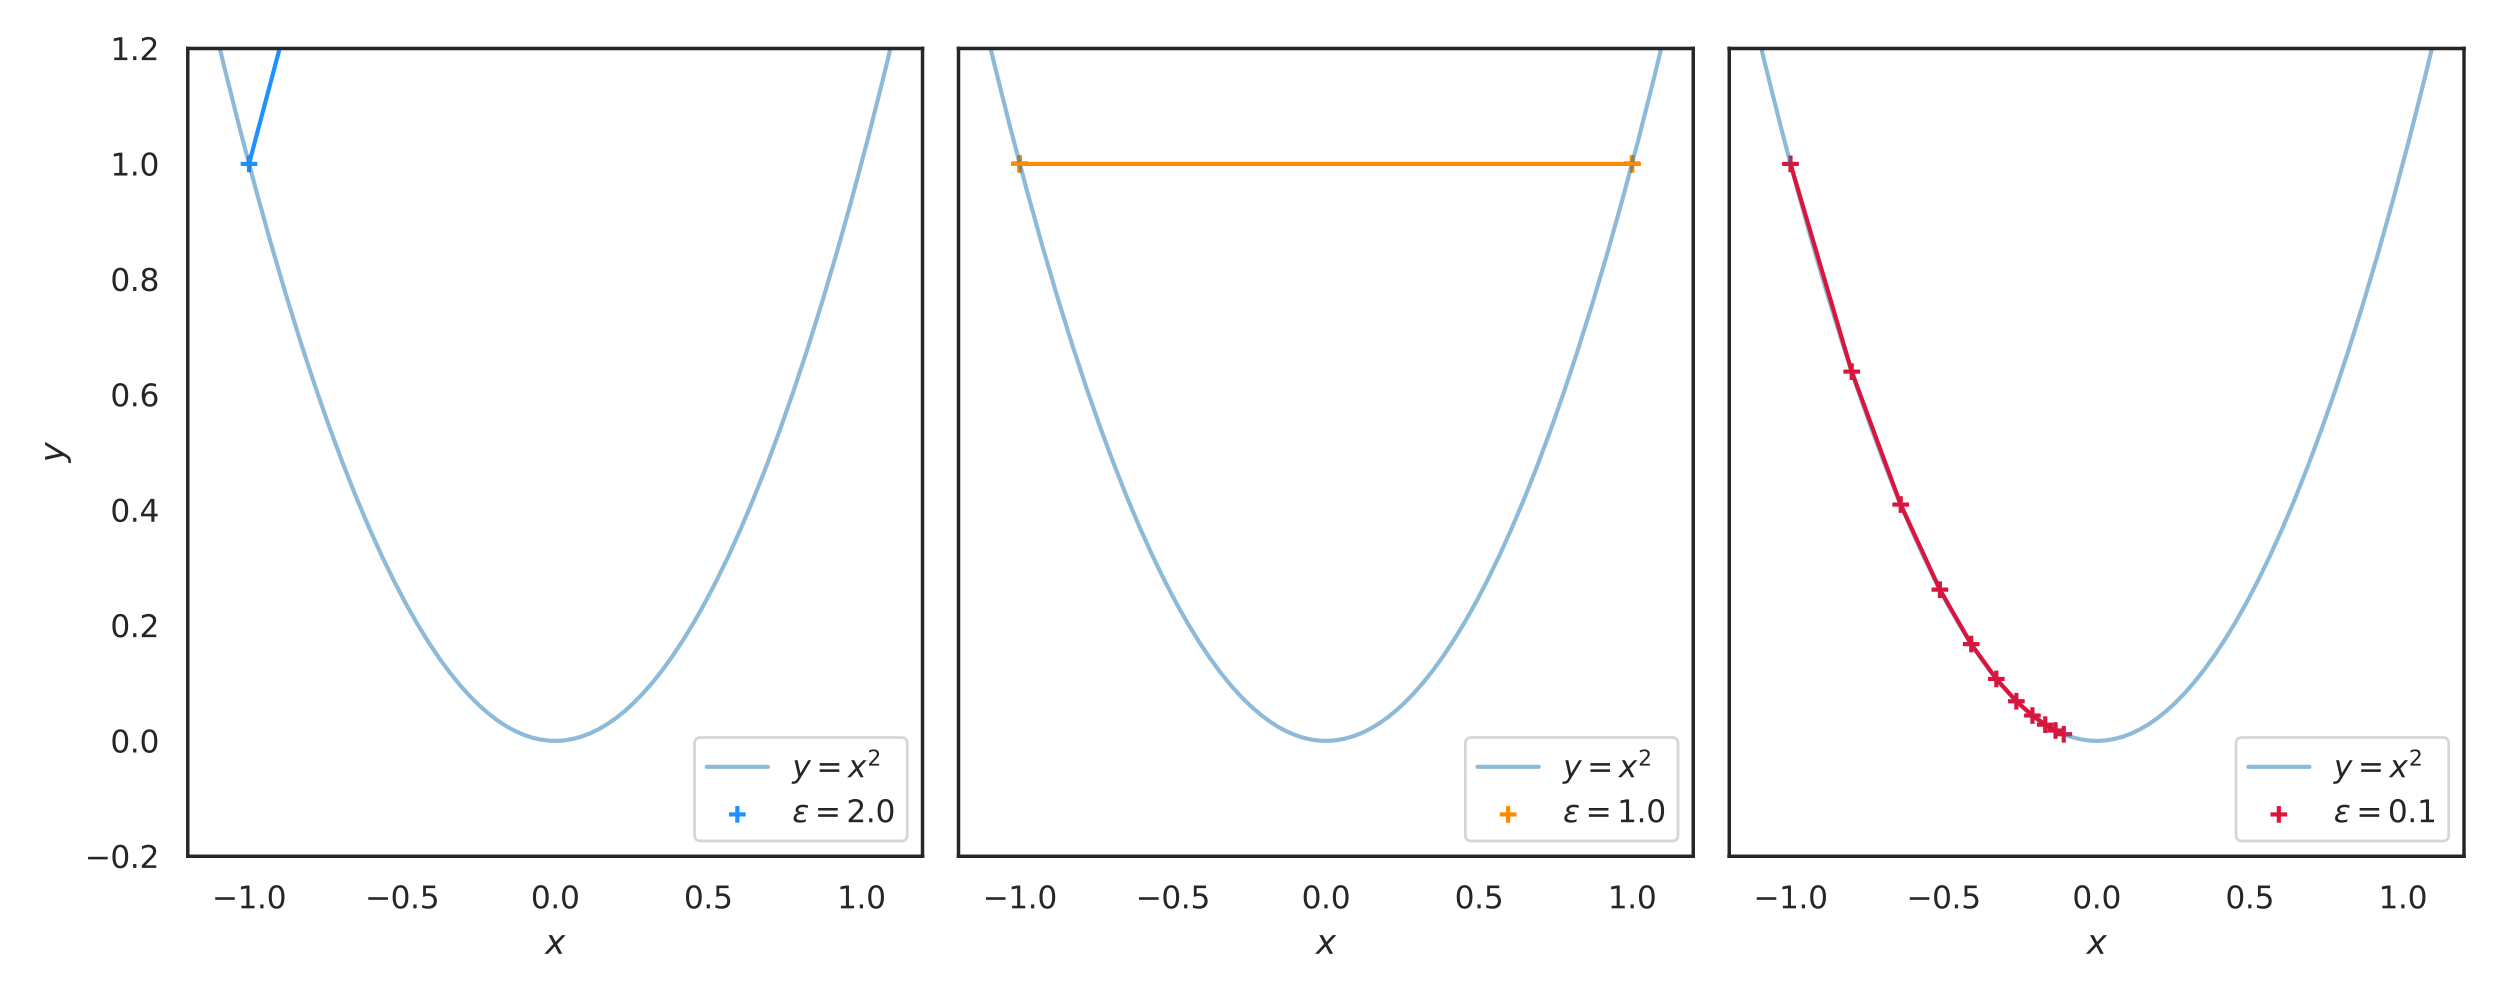 <?xml version="1.0" encoding="utf-8" standalone="no"?>
<!DOCTYPE svg PUBLIC "-//W3C//DTD SVG 1.1//EN"
  "http://www.w3.org/Graphics/SVG/1.1/DTD/svg11.dtd">
<svg xmlns:xlink="http://www.w3.org/1999/xlink" width="720pt" height="288pt" viewBox="0 0 720 288" xmlns="http://www.w3.org/2000/svg" version="1.1">
 <defs>
  <style type="text/css">*{stroke-linejoin: round; stroke-linecap: butt}</style>
 </defs>
 <g id="figure_1">
  <g id="patch_1">
   <path d="M 0 288 
L 720 288 
L 720 0 
L 0 0 
z
" style="fill: #ffffff"/>
  </g>
  <g id="axes_1">
   <g id="patch_2">
    <path d="M 54.078 246.612 
L 265.684 246.612 
L 265.684 13.968 
L 54.078 13.968 
z
" style="fill: #ffffff"/>
   </g>
   <g id="matplotlib.axis_1">
    <g id="xtick_1">
     <g id="text_1">
      <!-- −1.0 -->
      <g style="fill: #262626" transform="translate(61.027 261.599)scale(0.088 -0.088)">
       <defs>
        <path id="DejaVuSans-2212" d="M 678 2272 
L 4684 2272 
L 4684 1741 
L 678 1741 
L 678 2272 
z
" transform="scale(0.016)"/>
        <path id="DejaVuSans-31" d="M 794 531 
L 1825 531 
L 1825 4091 
L 703 3866 
L 703 4441 
L 1819 4666 
L 2450 4666 
L 2450 531 
L 3481 531 
L 3481 0 
L 794 0 
L 794 531 
z
" transform="scale(0.016)"/>
        <path id="DejaVuSans-2e" d="M 684 794 
L 1344 794 
L 1344 0 
L 684 0 
L 684 794 
z
" transform="scale(0.016)"/>
        <path id="DejaVuSans-30" d="M 2034 4250 
Q 1547 4250 1301 3770 
Q 1056 3291 1056 2328 
Q 1056 1369 1301 889 
Q 1547 409 2034 409 
Q 2525 409 2770 889 
Q 3016 1369 3016 2328 
Q 3016 3291 2770 3770 
Q 2525 4250 2034 4250 
z
M 2034 4750 
Q 2819 4750 3233 4129 
Q 3647 3509 3647 2328 
Q 3647 1150 3233 529 
Q 2819 -91 2034 -91 
Q 1250 -91 836 529 
Q 422 1150 422 2328 
Q 422 3509 836 4129 
Q 1250 4750 2034 4750 
z
" transform="scale(0.016)"/>
       </defs>
       <use xlink:href="#DejaVuSans-2212"/>
       <use xlink:href="#DejaVuSans-31" x="83.789"/>
       <use xlink:href="#DejaVuSans-2e" x="147.412"/>
       <use xlink:href="#DejaVuSans-30" x="179.199"/>
      </g>
     </g>
    </g>
    <g id="xtick_2">
     <g id="text_2">
      <!-- −0.5 -->
      <g style="fill: #262626" transform="translate(105.112 261.599)scale(0.088 -0.088)">
       <defs>
        <path id="DejaVuSans-35" d="M 691 4666 
L 3169 4666 
L 3169 4134 
L 1269 4134 
L 1269 2991 
Q 1406 3038 1543 3061 
Q 1681 3084 1819 3084 
Q 2600 3084 3056 2656 
Q 3513 2228 3513 1497 
Q 3513 744 3044 326 
Q 2575 -91 1722 -91 
Q 1428 -91 1123 -41 
Q 819 9 494 109 
L 494 744 
Q 775 591 1075 516 
Q 1375 441 1709 441 
Q 2250 441 2565 725 
Q 2881 1009 2881 1497 
Q 2881 1984 2565 2268 
Q 2250 2553 1709 2553 
Q 1456 2553 1204 2497 
Q 953 2441 691 2322 
L 691 4666 
z
" transform="scale(0.016)"/>
       </defs>
       <use xlink:href="#DejaVuSans-2212"/>
       <use xlink:href="#DejaVuSans-30" x="83.789"/>
       <use xlink:href="#DejaVuSans-2e" x="147.412"/>
       <use xlink:href="#DejaVuSans-35" x="179.199"/>
      </g>
     </g>
    </g>
    <g id="xtick_3">
     <g id="text_3">
      <!-- 0.0 -->
      <g style="fill: #262626" transform="translate(152.884 261.599)scale(0.088 -0.088)">
       <use xlink:href="#DejaVuSans-30"/>
       <use xlink:href="#DejaVuSans-2e" x="63.623"/>
       <use xlink:href="#DejaVuSans-30" x="95.41"/>
      </g>
     </g>
    </g>
    <g id="xtick_4">
     <g id="text_4">
      <!-- 0.5 -->
      <g style="fill: #262626" transform="translate(196.968 261.599)scale(0.088 -0.088)">
       <use xlink:href="#DejaVuSans-30"/>
       <use xlink:href="#DejaVuSans-2e" x="63.623"/>
       <use xlink:href="#DejaVuSans-35" x="95.41"/>
      </g>
     </g>
    </g>
    <g id="xtick_5">
     <g id="text_5">
      <!-- 1.0 -->
      <g style="fill: #262626" transform="translate(241.053 261.599)scale(0.088 -0.088)">
       <use xlink:href="#DejaVuSans-31"/>
       <use xlink:href="#DejaVuSans-2e" x="63.623"/>
       <use xlink:href="#DejaVuSans-30" x="95.41"/>
      </g>
     </g>
    </g>
    <g id="text_6">
     <!-- $x$ -->
     <g style="fill: #262626" transform="translate(157.001 274.723)scale(0.096 -0.096)">
      <defs>
       <path id="DejaVuSans-Oblique-78" d="M 3841 3500 
L 2234 1784 
L 3219 0 
L 2559 0 
L 1819 1388 
L 531 0 
L -166 0 
L 1556 1844 
L 641 3500 
L 1300 3500 
L 1972 2234 
L 3144 3500 
L 3841 3500 
z
" transform="scale(0.016)"/>
      </defs>
      <use xlink:href="#DejaVuSans-Oblique-78" transform="translate(0 0.312)"/>
     </g>
    </g>
   </g>
   <g id="matplotlib.axis_2">
    <g id="ytick_1">
     <g id="text_7">
      <!-- −0.2 -->
      <g style="fill: #262626" transform="translate(24.409 249.955)scale(0.088 -0.088)">
       <defs>
        <path id="DejaVuSans-32" d="M 1228 531 
L 3431 531 
L 3431 0 
L 469 0 
L 469 531 
Q 828 903 1448 1529 
Q 2069 2156 2228 2338 
Q 2531 2678 2651 2914 
Q 2772 3150 2772 3378 
Q 2772 3750 2511 3984 
Q 2250 4219 1831 4219 
Q 1534 4219 1204 4116 
Q 875 4013 500 3803 
L 500 4441 
Q 881 4594 1212 4672 
Q 1544 4750 1819 4750 
Q 2544 4750 2975 4387 
Q 3406 4025 3406 3419 
Q 3406 3131 3298 2873 
Q 3191 2616 2906 2266 
Q 2828 2175 2409 1742 
Q 1991 1309 1228 531 
z
" transform="scale(0.016)"/>
       </defs>
       <use xlink:href="#DejaVuSans-2212"/>
       <use xlink:href="#DejaVuSans-30" x="83.789"/>
       <use xlink:href="#DejaVuSans-2e" x="147.412"/>
       <use xlink:href="#DejaVuSans-32" x="179.199"/>
      </g>
     </g>
    </g>
    <g id="ytick_2">
     <g id="text_8">
      <!-- 0.0 -->
      <g style="fill: #262626" transform="translate(31.783 216.72)scale(0.088 -0.088)">
       <use xlink:href="#DejaVuSans-30"/>
       <use xlink:href="#DejaVuSans-2e" x="63.623"/>
       <use xlink:href="#DejaVuSans-30" x="95.41"/>
      </g>
     </g>
    </g>
    <g id="ytick_3">
     <g id="text_9">
      <!-- 0.2 -->
      <g style="fill: #262626" transform="translate(31.783 183.486)scale(0.088 -0.088)">
       <use xlink:href="#DejaVuSans-30"/>
       <use xlink:href="#DejaVuSans-2e" x="63.623"/>
       <use xlink:href="#DejaVuSans-32" x="95.41"/>
      </g>
     </g>
    </g>
    <g id="ytick_4">
     <g id="text_10">
      <!-- 0.4 -->
      <g style="fill: #262626" transform="translate(31.783 150.251)scale(0.088 -0.088)">
       <defs>
        <path id="DejaVuSans-34" d="M 2419 4116 
L 825 1625 
L 2419 1625 
L 2419 4116 
z
M 2253 4666 
L 3047 4666 
L 3047 1625 
L 3713 1625 
L 3713 1100 
L 3047 1100 
L 3047 0 
L 2419 0 
L 2419 1100 
L 313 1100 
L 313 1709 
L 2253 4666 
z
" transform="scale(0.016)"/>
       </defs>
       <use xlink:href="#DejaVuSans-30"/>
       <use xlink:href="#DejaVuSans-2e" x="63.623"/>
       <use xlink:href="#DejaVuSans-34" x="95.41"/>
      </g>
     </g>
    </g>
    <g id="ytick_5">
     <g id="text_11">
      <!-- 0.6 -->
      <g style="fill: #262626" transform="translate(31.783 117.016)scale(0.088 -0.088)">
       <defs>
        <path id="DejaVuSans-36" d="M 2113 2584 
Q 1688 2584 1439 2293 
Q 1191 2003 1191 1497 
Q 1191 994 1439 701 
Q 1688 409 2113 409 
Q 2538 409 2786 701 
Q 3034 994 3034 1497 
Q 3034 2003 2786 2293 
Q 2538 2584 2113 2584 
z
M 3366 4563 
L 3366 3988 
Q 3128 4100 2886 4159 
Q 2644 4219 2406 4219 
Q 1781 4219 1451 3797 
Q 1122 3375 1075 2522 
Q 1259 2794 1537 2939 
Q 1816 3084 2150 3084 
Q 2853 3084 3261 2657 
Q 3669 2231 3669 1497 
Q 3669 778 3244 343 
Q 2819 -91 2113 -91 
Q 1303 -91 875 529 
Q 447 1150 447 2328 
Q 447 3434 972 4092 
Q 1497 4750 2381 4750 
Q 2619 4750 2861 4703 
Q 3103 4656 3366 4563 
z
" transform="scale(0.016)"/>
       </defs>
       <use xlink:href="#DejaVuSans-30"/>
       <use xlink:href="#DejaVuSans-2e" x="63.623"/>
       <use xlink:href="#DejaVuSans-36" x="95.41"/>
      </g>
     </g>
    </g>
    <g id="ytick_6">
     <g id="text_12">
      <!-- 0.8 -->
      <g style="fill: #262626" transform="translate(31.783 83.781)scale(0.088 -0.088)">
       <defs>
        <path id="DejaVuSans-38" d="M 2034 2216 
Q 1584 2216 1326 1975 
Q 1069 1734 1069 1313 
Q 1069 891 1326 650 
Q 1584 409 2034 409 
Q 2484 409 2743 651 
Q 3003 894 3003 1313 
Q 3003 1734 2745 1975 
Q 2488 2216 2034 2216 
z
M 1403 2484 
Q 997 2584 770 2862 
Q 544 3141 544 3541 
Q 544 4100 942 4425 
Q 1341 4750 2034 4750 
Q 2731 4750 3128 4425 
Q 3525 4100 3525 3541 
Q 3525 3141 3298 2862 
Q 3072 2584 2669 2484 
Q 3125 2378 3379 2068 
Q 3634 1759 3634 1313 
Q 3634 634 3220 271 
Q 2806 -91 2034 -91 
Q 1263 -91 848 271 
Q 434 634 434 1313 
Q 434 1759 690 2068 
Q 947 2378 1403 2484 
z
M 1172 3481 
Q 1172 3119 1398 2916 
Q 1625 2713 2034 2713 
Q 2441 2713 2670 2916 
Q 2900 3119 2900 3481 
Q 2900 3844 2670 4047 
Q 2441 4250 2034 4250 
Q 1625 4250 1398 4047 
Q 1172 3844 1172 3481 
z
" transform="scale(0.016)"/>
       </defs>
       <use xlink:href="#DejaVuSans-30"/>
       <use xlink:href="#DejaVuSans-2e" x="63.623"/>
       <use xlink:href="#DejaVuSans-38" x="95.41"/>
      </g>
     </g>
    </g>
    <g id="ytick_7">
     <g id="text_13">
      <!-- 1.0 -->
      <g style="fill: #262626" transform="translate(31.783 50.546)scale(0.088 -0.088)">
       <use xlink:href="#DejaVuSans-31"/>
       <use xlink:href="#DejaVuSans-2e" x="63.623"/>
       <use xlink:href="#DejaVuSans-30" x="95.41"/>
      </g>
     </g>
    </g>
    <g id="ytick_8">
     <g id="text_14">
      <!-- 1.2 -->
      <g style="fill: #262626" transform="translate(31.783 17.311)scale(0.088 -0.088)">
       <use xlink:href="#DejaVuSans-31"/>
       <use xlink:href="#DejaVuSans-2e" x="63.623"/>
       <use xlink:href="#DejaVuSans-32" x="95.41"/>
      </g>
     </g>
    </g>
    <g id="text_15">
     <!-- $y$ -->
     <g style="fill: #262626" transform="translate(18.393 133.17)rotate(-90)scale(0.096 -0.096)">
      <defs>
       <path id="DejaVuSans-Oblique-79" d="M 1588 -325 
Q 1188 -997 936 -1164 
Q 684 -1331 294 -1331 
L -159 -1331 
L -63 -850 
L 269 -850 
Q 509 -850 678 -719 
Q 847 -588 1056 -206 
L 1234 128 
L 459 3500 
L 1069 3500 
L 1650 819 
L 3256 3500 
L 3859 3500 
L 1588 -325 
z
" transform="scale(0.016)"/>
      </defs>
      <use xlink:href="#DejaVuSans-Oblique-79" transform="translate(0 0.312)"/>
     </g>
    </g>
   </g>
   <g id="PathCollection_1">
    <defs>
     <path id="mcb00f86421" d="M -2.4 0 
L 2.4 0 
M 0 2.4 
L 0 -2.4 
" style="stroke: #1e90ff; stroke-width: 1.2"/>
    </defs>
    <g clip-path="url(#p9f77a3ff53)">
     <use xlink:href="#mcb00f86421" x="71.712" y="47.203" style="fill: #1e90ff; stroke: #1e90ff; stroke-width: 1.2"/>
     <use xlink:href="#mcb00f86421" x="84.5" y="-1" style="fill: #1e90ff; stroke: #1e90ff; stroke-width: 1.2"/>
    </g>
   </g>
   <g id="line2d_1">
    <path d="M 59.737 -1 
L 64.386 18.443 
L 68.976 36.73 
L 73.565 54.116 
L 78.155 70.601 
L 82.391 85.019 
L 86.627 98.67 
L 90.864 111.554 
L 94.747 122.69 
L 98.63 133.181 
L 102.514 143.028 
L 106.397 152.23 
L 109.927 160.036 
L 113.458 167.309 
L 116.988 174.049 
L 120.165 179.659 
L 123.342 184.838 
L 126.52 189.586 
L 129.697 193.902 
L 132.521 197.376 
L 135.345 200.509 
L 138.17 203.301 
L 140.994 205.752 
L 143.465 207.617 
L 145.936 209.22 
L 148.408 210.563 
L 150.879 211.645 
L 153.35 212.465 
L 155.821 213.025 
L 158.292 213.323 
L 160.411 213.371 
L 162.529 213.227 
L 165 212.817 
L 167.471 212.146 
L 169.942 211.213 
L 172.414 210.02 
L 174.885 208.565 
L 177.356 206.849 
L 179.827 204.873 
L 182.298 202.635 
L 185.123 199.758 
L 187.947 196.539 
L 190.771 192.98 
L 193.595 189.08 
L 196.773 184.284 
L 199.95 179.057 
L 203.127 173.399 
L 206.304 167.309 
L 209.835 160.036 
L 213.365 152.23 
L 216.895 143.891 
L 220.779 134.103 
L 224.662 123.67 
L 228.545 112.593 
L 232.429 100.871 
L 236.665 87.348 
L 240.901 73.058 
L 245.138 58 
L 249.727 40.822 
L 254.316 22.743 
L 258.906 3.764 
L 260.025 -1 
L 260.025 -1 
" clip-path="url(#p9f77a3ff53)" style="fill: none; stroke: #1f77b4; stroke-opacity: 0.5; stroke-width: 1.2; stroke-linecap: round"/>
   </g>
   <g id="line2d_2">
    <path d="M 71.712 47.203 
L 84.5 -1 
" clip-path="url(#p9f77a3ff53)" style="fill: none; stroke: #1e90ff; stroke-width: 1.2; stroke-linecap: round"/>
   </g>
   <g id="patch_3">
    <path d="M 54.078 246.612 
L 54.078 13.968 
" style="fill: none; stroke: #262626; stroke-linejoin: miter; stroke-linecap: square"/>
   </g>
   <g id="patch_4">
    <path d="M 265.684 246.612 
L 265.684 13.968 
" style="fill: none; stroke: #262626; stroke-linejoin: miter; stroke-linecap: square"/>
   </g>
   <g id="patch_5">
    <path d="M 54.078 246.612 
L 265.684 246.612 
" style="fill: none; stroke: #262626; stroke-linejoin: miter; stroke-linecap: square"/>
   </g>
   <g id="patch_6">
    <path d="M 54.078 13.968 
L 265.684 13.968 
" style="fill: none; stroke: #262626; stroke-linejoin: miter; stroke-linecap: square"/>
   </g>
   <g id="legend_1">
    <g id="patch_7">
     <path d="M 201.796 242.212 
L 259.524 242.212 
Q 261.284 242.212 261.284 240.452 
L 261.284 214.159 
Q 261.284 212.399 259.524 212.399 
L 201.796 212.399 
Q 200.036 212.399 200.036 214.159 
L 200.036 240.452 
Q 200.036 242.212 201.796 242.212 
z
" style="fill: #ffffff; opacity: 0.8; stroke: #cccccc; stroke-width: 0.8; stroke-linejoin: miter"/>
    </g>
    <g id="line2d_3">
     <path d="M 203.556 220.847 
L 212.356 220.847 
L 221.156 220.847 
" style="fill: none; stroke: #1f77b4; stroke-opacity: 0.5; stroke-width: 1.2; stroke-linecap: round"/>
    </g>
    <g id="text_16">
     <!-- $y = x^2$ -->
     <g style="fill: #262626" transform="translate(228.196 223.927)scale(0.088 -0.088)">
      <defs>
       <path id="DejaVuSans-3d" d="M 678 2906 
L 4684 2906 
L 4684 2381 
L 678 2381 
L 678 2906 
z
M 678 1631 
L 4684 1631 
L 4684 1100 
L 678 1100 
L 678 1631 
z
" transform="scale(0.016)"/>
      </defs>
      <use xlink:href="#DejaVuSans-Oblique-79" transform="translate(0 0.766)"/>
      <use xlink:href="#DejaVuSans-3d" transform="translate(78.662 0.766)"/>
      <use xlink:href="#DejaVuSans-Oblique-78" transform="translate(181.934 0.766)"/>
      <use xlink:href="#DejaVuSans-32" transform="translate(245.579 39.047)scale(0.7)"/>
     </g>
    </g>
    <g id="PathCollection_2">
     <g>
      <use xlink:href="#mcb00f86421" x="212.356" y="234.552" style="fill: #1e90ff; stroke: #1e90ff; stroke-width: 1.2"/>
     </g>
    </g>
    <g id="text_17">
     <!-- $\epsilon = 2.0$ -->
     <g style="fill: #262626" transform="translate(228.196 236.862)scale(0.088 -0.088)">
      <defs>
       <path id="DejaVuSans-Oblique-3b5" d="M 1263 1888 
Q 925 1963 778 2166 
Q 669 2309 669 2503 
Q 669 3034 1175 3344 
Q 1575 3588 2188 3588 
Q 2425 3588 2684 3550 
Q 2944 3513 3234 3438 
L 3134 2916 
Q 2847 3006 2606 3047 
Q 2359 3088 2138 3088 
Q 1766 3088 1522 2944 
Q 1228 2772 1228 2522 
Q 1228 2356 1381 2241 
Q 1563 2103 1925 2103 
L 2409 2103 
L 2319 1628 
L 1856 1628 
Q 1425 1628 1172 1469 
Q 828 1253 828 916 
Q 828 703 1013 563 
Q 1244 388 1716 388 
Q 2006 388 2284 444 
Q 2563 503 2806 619 
L 2700 84 
Q 2403 -3 2131 -47 
Q 1859 -91 1609 -91 
Q 866 -91 516 194 
Q 250 413 250 781 
Q 250 1278 600 1584 
Q 859 1813 1263 1888 
z
" transform="scale(0.016)"/>
      </defs>
      <use xlink:href="#DejaVuSans-Oblique-3b5" transform="translate(0 0.781)"/>
      <use xlink:href="#DejaVuSans-3d" transform="translate(73.535 0.781)"/>
      <use xlink:href="#DejaVuSans-32" transform="translate(176.807 0.781)"/>
      <use xlink:href="#DejaVuSans-2e" transform="translate(240.43 0.781)"/>
      <use xlink:href="#DejaVuSans-30" transform="translate(272.217 0.781)"/>
     </g>
    </g>
   </g>
  </g>
  <g id="axes_2">
   <g id="patch_8">
    <path d="M 276.052 246.612 
L 487.658 246.612 
L 487.658 13.968 
L 276.052 13.968 
z
" style="fill: #ffffff"/>
   </g>
   <g id="matplotlib.axis_3">
    <g id="xtick_6">
     <g id="text_18">
      <!-- −1.0 -->
      <g style="fill: #262626" transform="translate(283.001 261.599)scale(0.088 -0.088)">
       <use xlink:href="#DejaVuSans-2212"/>
       <use xlink:href="#DejaVuSans-31" x="83.789"/>
       <use xlink:href="#DejaVuSans-2e" x="147.412"/>
       <use xlink:href="#DejaVuSans-30" x="179.199"/>
      </g>
     </g>
    </g>
    <g id="xtick_7">
     <g id="text_19">
      <!-- −0.5 -->
      <g style="fill: #262626" transform="translate(327.086 261.599)scale(0.088 -0.088)">
       <use xlink:href="#DejaVuSans-2212"/>
       <use xlink:href="#DejaVuSans-30" x="83.789"/>
       <use xlink:href="#DejaVuSans-2e" x="147.412"/>
       <use xlink:href="#DejaVuSans-35" x="179.199"/>
      </g>
     </g>
    </g>
    <g id="xtick_8">
     <g id="text_20">
      <!-- 0.0 -->
      <g style="fill: #262626" transform="translate(374.858 261.599)scale(0.088 -0.088)">
       <use xlink:href="#DejaVuSans-30"/>
       <use xlink:href="#DejaVuSans-2e" x="63.623"/>
       <use xlink:href="#DejaVuSans-30" x="95.41"/>
      </g>
     </g>
    </g>
    <g id="xtick_9">
     <g id="text_21">
      <!-- 0.5 -->
      <g style="fill: #262626" transform="translate(418.942 261.599)scale(0.088 -0.088)">
       <use xlink:href="#DejaVuSans-30"/>
       <use xlink:href="#DejaVuSans-2e" x="63.623"/>
       <use xlink:href="#DejaVuSans-35" x="95.41"/>
      </g>
     </g>
    </g>
    <g id="xtick_10">
     <g id="text_22">
      <!-- 1.0 -->
      <g style="fill: #262626" transform="translate(463.027 261.599)scale(0.088 -0.088)">
       <use xlink:href="#DejaVuSans-31"/>
       <use xlink:href="#DejaVuSans-2e" x="63.623"/>
       <use xlink:href="#DejaVuSans-30" x="95.41"/>
      </g>
     </g>
    </g>
    <g id="text_23">
     <!-- $x$ -->
     <g style="fill: #262626" transform="translate(378.975 274.723)scale(0.096 -0.096)">
      <use xlink:href="#DejaVuSans-Oblique-78" transform="translate(0 0.312)"/>
     </g>
    </g>
   </g>
   <g id="matplotlib.axis_4"/>
   <g id="PathCollection_3">
    <defs>
     <path id="m41344853c4" d="M -2.4 0 
L 2.4 0 
M 0 2.4 
L 0 -2.4 
" style="stroke: #ff8c00; stroke-width: 1.2"/>
    </defs>
    <g clip-path="url(#p083cb551ff)">
     <use xlink:href="#m41344853c4" x="293.686" y="47.203" style="fill: #ff8c00; stroke: #ff8c00; stroke-width: 1.2"/>
     <use xlink:href="#m41344853c4" x="470.024" y="47.203" style="fill: #ff8c00; stroke: #ff8c00; stroke-width: 1.2"/>
     <use xlink:href="#m41344853c4" x="293.686" y="47.203" style="fill: #ff8c00; stroke: #ff8c00; stroke-width: 1.2"/>
     <use xlink:href="#m41344853c4" x="470.024" y="47.203" style="fill: #ff8c00; stroke: #ff8c00; stroke-width: 1.2"/>
     <use xlink:href="#m41344853c4" x="293.686" y="47.203" style="fill: #ff8c00; stroke: #ff8c00; stroke-width: 1.2"/>
     <use xlink:href="#m41344853c4" x="470.024" y="47.203" style="fill: #ff8c00; stroke: #ff8c00; stroke-width: 1.2"/>
     <use xlink:href="#m41344853c4" x="293.686" y="47.203" style="fill: #ff8c00; stroke: #ff8c00; stroke-width: 1.2"/>
     <use xlink:href="#m41344853c4" x="470.024" y="47.203" style="fill: #ff8c00; stroke: #ff8c00; stroke-width: 1.2"/>
     <use xlink:href="#m41344853c4" x="293.686" y="47.203" style="fill: #ff8c00; stroke: #ff8c00; stroke-width: 1.2"/>
     <use xlink:href="#m41344853c4" x="470.024" y="47.203" style="fill: #ff8c00; stroke: #ff8c00; stroke-width: 1.2"/>
     <use xlink:href="#m41344853c4" x="293.686" y="47.203" style="fill: #ff8c00; stroke: #ff8c00; stroke-width: 1.2"/>
    </g>
   </g>
   <g id="line2d_4">
    <path d="M 281.711 -1 
L 286.36 18.443 
L 290.95 36.73 
L 295.539 54.116 
L 300.129 70.601 
L 304.365 85.019 
L 308.601 98.67 
L 312.838 111.554 
L 316.721 122.69 
L 320.604 133.181 
L 324.488 143.028 
L 328.371 152.23 
L 331.901 160.036 
L 335.432 167.309 
L 338.962 174.049 
L 342.139 179.659 
L 345.316 184.838 
L 348.494 189.586 
L 351.671 193.902 
L 354.495 197.376 
L 357.319 200.509 
L 360.144 203.301 
L 362.968 205.752 
L 365.439 207.617 
L 367.91 209.22 
L 370.382 210.563 
L 372.853 211.645 
L 375.324 212.465 
L 377.795 213.025 
L 380.266 213.323 
L 382.385 213.371 
L 384.503 213.227 
L 386.974 212.817 
L 389.445 212.146 
L 391.916 211.213 
L 394.388 210.02 
L 396.859 208.565 
L 399.33 206.849 
L 401.801 204.873 
L 404.272 202.635 
L 407.097 199.758 
L 409.921 196.539 
L 412.745 192.98 
L 415.569 189.08 
L 418.747 184.284 
L 421.924 179.057 
L 425.101 173.399 
L 428.278 167.309 
L 431.809 160.036 
L 435.339 152.23 
L 438.869 143.891 
L 442.753 134.103 
L 446.636 123.67 
L 450.519 112.593 
L 454.403 100.871 
L 458.639 87.348 
L 462.875 73.058 
L 467.112 58 
L 471.701 40.822 
L 476.29 22.743 
L 480.88 3.764 
L 481.999 -1 
L 481.999 -1 
" clip-path="url(#p083cb551ff)" style="fill: none; stroke: #1f77b4; stroke-opacity: 0.5; stroke-width: 1.2; stroke-linecap: round"/>
   </g>
   <g id="line2d_5">
    <path d="M 293.686 47.203 
L 470.024 47.203 
L 293.686 47.203 
L 470.024 47.203 
L 293.686 47.203 
L 470.024 47.203 
L 293.686 47.203 
L 470.024 47.203 
L 293.686 47.203 
L 470.024 47.203 
L 293.686 47.203 
" clip-path="url(#p083cb551ff)" style="fill: none; stroke: #ff8c00; stroke-width: 1.2; stroke-linecap: round"/>
   </g>
   <g id="patch_9">
    <path d="M 276.052 246.612 
L 276.052 13.968 
" style="fill: none; stroke: #262626; stroke-linejoin: miter; stroke-linecap: square"/>
   </g>
   <g id="patch_10">
    <path d="M 487.658 246.612 
L 487.658 13.968 
" style="fill: none; stroke: #262626; stroke-linejoin: miter; stroke-linecap: square"/>
   </g>
   <g id="patch_11">
    <path d="M 276.052 246.612 
L 487.658 246.612 
" style="fill: none; stroke: #262626; stroke-linejoin: miter; stroke-linecap: square"/>
   </g>
   <g id="patch_12">
    <path d="M 276.052 13.968 
L 487.658 13.968 
" style="fill: none; stroke: #262626; stroke-linejoin: miter; stroke-linecap: square"/>
   </g>
   <g id="legend_2">
    <g id="patch_13">
     <path d="M 423.77 242.212 
L 481.498 242.212 
Q 483.258 242.212 483.258 240.452 
L 483.258 214.159 
Q 483.258 212.399 481.498 212.399 
L 423.77 212.399 
Q 422.01 212.399 422.01 214.159 
L 422.01 240.452 
Q 422.01 242.212 423.77 242.212 
z
" style="fill: #ffffff; opacity: 0.8; stroke: #cccccc; stroke-width: 0.8; stroke-linejoin: miter"/>
    </g>
    <g id="line2d_6">
     <path d="M 425.53 220.847 
L 434.33 220.847 
L 443.13 220.847 
" style="fill: none; stroke: #1f77b4; stroke-opacity: 0.5; stroke-width: 1.2; stroke-linecap: round"/>
    </g>
    <g id="text_24">
     <!-- $y = x^2$ -->
     <g style="fill: #262626" transform="translate(450.17 223.927)scale(0.088 -0.088)">
      <use xlink:href="#DejaVuSans-Oblique-79" transform="translate(0 0.766)"/>
      <use xlink:href="#DejaVuSans-3d" transform="translate(78.662 0.766)"/>
      <use xlink:href="#DejaVuSans-Oblique-78" transform="translate(181.934 0.766)"/>
      <use xlink:href="#DejaVuSans-32" transform="translate(245.579 39.047)scale(0.7)"/>
     </g>
    </g>
    <g id="PathCollection_4">
     <g>
      <use xlink:href="#m41344853c4" x="434.33" y="234.552" style="fill: #ff8c00; stroke: #ff8c00; stroke-width: 1.2"/>
     </g>
    </g>
    <g id="text_25">
     <!-- $\epsilon = 1.0$ -->
     <g style="fill: #262626" transform="translate(450.17 236.862)scale(0.088 -0.088)">
      <use xlink:href="#DejaVuSans-Oblique-3b5" transform="translate(0 0.781)"/>
      <use xlink:href="#DejaVuSans-3d" transform="translate(73.535 0.781)"/>
      <use xlink:href="#DejaVuSans-31" transform="translate(176.807 0.781)"/>
      <use xlink:href="#DejaVuSans-2e" transform="translate(240.43 0.781)"/>
      <use xlink:href="#DejaVuSans-30" transform="translate(272.217 0.781)"/>
     </g>
    </g>
   </g>
  </g>
  <g id="axes_3">
   <g id="patch_14">
    <path d="M 498.026 246.612 
L 709.632 246.612 
L 709.632 13.968 
L 498.026 13.968 
z
" style="fill: #ffffff"/>
   </g>
   <g id="matplotlib.axis_5">
    <g id="xtick_11">
     <g id="text_26">
      <!-- −1.0 -->
      <g style="fill: #262626" transform="translate(504.975 261.599)scale(0.088 -0.088)">
       <use xlink:href="#DejaVuSans-2212"/>
       <use xlink:href="#DejaVuSans-31" x="83.789"/>
       <use xlink:href="#DejaVuSans-2e" x="147.412"/>
       <use xlink:href="#DejaVuSans-30" x="179.199"/>
      </g>
     </g>
    </g>
    <g id="xtick_12">
     <g id="text_27">
      <!-- −0.5 -->
      <g style="fill: #262626" transform="translate(549.06 261.599)scale(0.088 -0.088)">
       <use xlink:href="#DejaVuSans-2212"/>
       <use xlink:href="#DejaVuSans-30" x="83.789"/>
       <use xlink:href="#DejaVuSans-2e" x="147.412"/>
       <use xlink:href="#DejaVuSans-35" x="179.199"/>
      </g>
     </g>
    </g>
    <g id="xtick_13">
     <g id="text_28">
      <!-- 0.0 -->
      <g style="fill: #262626" transform="translate(596.832 261.599)scale(0.088 -0.088)">
       <use xlink:href="#DejaVuSans-30"/>
       <use xlink:href="#DejaVuSans-2e" x="63.623"/>
       <use xlink:href="#DejaVuSans-30" x="95.41"/>
      </g>
     </g>
    </g>
    <g id="xtick_14">
     <g id="text_29">
      <!-- 0.5 -->
      <g style="fill: #262626" transform="translate(640.916 261.599)scale(0.088 -0.088)">
       <use xlink:href="#DejaVuSans-30"/>
       <use xlink:href="#DejaVuSans-2e" x="63.623"/>
       <use xlink:href="#DejaVuSans-35" x="95.41"/>
      </g>
     </g>
    </g>
    <g id="xtick_15">
     <g id="text_30">
      <!-- 1.0 -->
      <g style="fill: #262626" transform="translate(685.001 261.599)scale(0.088 -0.088)">
       <use xlink:href="#DejaVuSans-31"/>
       <use xlink:href="#DejaVuSans-2e" x="63.623"/>
       <use xlink:href="#DejaVuSans-30" x="95.41"/>
      </g>
     </g>
    </g>
    <g id="text_31">
     <!-- $x$ -->
     <g style="fill: #262626" transform="translate(600.949 274.723)scale(0.096 -0.096)">
      <use xlink:href="#DejaVuSans-Oblique-78" transform="translate(0 0.312)"/>
     </g>
    </g>
   </g>
   <g id="matplotlib.axis_6"/>
   <g id="PathCollection_5">
    <defs>
     <path id="me74aca2c15" d="M -2.4 0 
L 2.4 0 
M 0 2.4 
L 0 -2.4 
" style="stroke: #dc143c; stroke-width: 1.2"/>
    </defs>
    <g clip-path="url(#p9916ba2255)">
     <use xlink:href="#me74aca2c15" x="515.66" y="47.203" style="fill: #dc143c; stroke: #dc143c; stroke-width: 1.2"/>
     <use xlink:href="#me74aca2c15" x="533.294" y="107.026" style="fill: #dc143c; stroke: #dc143c; stroke-width: 1.2"/>
     <use xlink:href="#me74aca2c15" x="547.401" y="145.312" style="fill: #dc143c; stroke: #dc143c; stroke-width: 1.2"/>
     <use xlink:href="#me74aca2c15" x="558.686" y="169.816" style="fill: #dc143c; stroke: #dc143c; stroke-width: 1.2"/>
     <use xlink:href="#me74aca2c15" x="567.715" y="185.498" style="fill: #dc143c; stroke: #dc143c; stroke-width: 1.2"/>
     <use xlink:href="#me74aca2c15" x="574.938" y="195.534" style="fill: #dc143c; stroke: #dc143c; stroke-width: 1.2"/>
     <use xlink:href="#me74aca2c15" x="580.716" y="201.958" style="fill: #dc143c; stroke: #dc143c; stroke-width: 1.2"/>
     <use xlink:href="#me74aca2c15" x="585.339" y="206.069" style="fill: #dc143c; stroke: #dc143c; stroke-width: 1.2"/>
     <use xlink:href="#me74aca2c15" x="589.037" y="208.7" style="fill: #dc143c; stroke: #dc143c; stroke-width: 1.2"/>
     <use xlink:href="#me74aca2c15" x="591.995" y="210.384" style="fill: #dc143c; stroke: #dc143c; stroke-width: 1.2"/>
     <use xlink:href="#me74aca2c15" x="594.362" y="211.461" style="fill: #dc143c; stroke: #dc143c; stroke-width: 1.2"/>
    </g>
   </g>
   <g id="line2d_7">
    <path d="M 503.685 -1 
L 508.334 18.443 
L 512.924 36.73 
L 517.513 54.116 
L 522.103 70.601 
L 526.339 85.019 
L 530.575 98.67 
L 534.812 111.554 
L 538.695 122.69 
L 542.578 133.181 
L 546.462 143.028 
L 550.345 152.23 
L 553.875 160.036 
L 557.406 167.309 
L 560.936 174.049 
L 564.113 179.659 
L 567.29 184.838 
L 570.468 189.586 
L 573.645 193.902 
L 576.469 197.376 
L 579.293 200.509 
L 582.118 203.301 
L 584.942 205.752 
L 587.413 207.617 
L 589.884 209.22 
L 592.356 210.563 
L 594.827 211.645 
L 597.298 212.465 
L 599.769 213.025 
L 602.24 213.323 
L 604.359 213.371 
L 606.477 213.227 
L 608.948 212.817 
L 611.419 212.146 
L 613.89 211.213 
L 616.362 210.02 
L 618.833 208.565 
L 621.304 206.849 
L 623.775 204.873 
L 626.246 202.635 
L 629.071 199.758 
L 631.895 196.539 
L 634.719 192.98 
L 637.543 189.08 
L 640.721 184.284 
L 643.898 179.057 
L 647.075 173.399 
L 650.252 167.309 
L 653.783 160.036 
L 657.313 152.23 
L 660.843 143.891 
L 664.727 134.103 
L 668.61 123.67 
L 672.493 112.593 
L 676.377 100.871 
L 680.613 87.348 
L 684.849 73.058 
L 689.086 58 
L 693.675 40.822 
L 698.264 22.743 
L 702.854 3.764 
L 703.973 -1 
L 703.973 -1 
" clip-path="url(#p9916ba2255)" style="fill: none; stroke: #1f77b4; stroke-opacity: 0.5; stroke-width: 1.2; stroke-linecap: round"/>
   </g>
   <g id="line2d_8">
    <path d="M 515.66 47.203 
L 533.294 107.026 
L 547.401 145.312 
L 558.686 169.816 
L 567.715 185.498 
L 574.938 195.534 
L 580.716 201.958 
L 585.339 206.069 
L 589.037 208.7 
L 591.995 210.384 
L 594.362 211.461 
" clip-path="url(#p9916ba2255)" style="fill: none; stroke: #dc143c; stroke-width: 1.2; stroke-linecap: round"/>
   </g>
   <g id="patch_15">
    <path d="M 498.026 246.612 
L 498.026 13.968 
" style="fill: none; stroke: #262626; stroke-linejoin: miter; stroke-linecap: square"/>
   </g>
   <g id="patch_16">
    <path d="M 709.632 246.612 
L 709.632 13.968 
" style="fill: none; stroke: #262626; stroke-linejoin: miter; stroke-linecap: square"/>
   </g>
   <g id="patch_17">
    <path d="M 498.026 246.612 
L 709.632 246.612 
" style="fill: none; stroke: #262626; stroke-linejoin: miter; stroke-linecap: square"/>
   </g>
   <g id="patch_18">
    <path d="M 498.026 13.968 
L 709.632 13.968 
" style="fill: none; stroke: #262626; stroke-linejoin: miter; stroke-linecap: square"/>
   </g>
   <g id="legend_3">
    <g id="patch_19">
     <path d="M 645.744 242.212 
L 703.472 242.212 
Q 705.232 242.212 705.232 240.452 
L 705.232 214.159 
Q 705.232 212.399 703.472 212.399 
L 645.744 212.399 
Q 643.984 212.399 643.984 214.159 
L 643.984 240.452 
Q 643.984 242.212 645.744 242.212 
z
" style="fill: #ffffff; opacity: 0.8; stroke: #cccccc; stroke-width: 0.8; stroke-linejoin: miter"/>
    </g>
    <g id="line2d_9">
     <path d="M 647.504 220.847 
L 656.304 220.847 
L 665.104 220.847 
" style="fill: none; stroke: #1f77b4; stroke-opacity: 0.5; stroke-width: 1.2; stroke-linecap: round"/>
    </g>
    <g id="text_32">
     <!-- $y = x^2$ -->
     <g style="fill: #262626" transform="translate(672.144 223.927)scale(0.088 -0.088)">
      <use xlink:href="#DejaVuSans-Oblique-79" transform="translate(0 0.766)"/>
      <use xlink:href="#DejaVuSans-3d" transform="translate(78.662 0.766)"/>
      <use xlink:href="#DejaVuSans-Oblique-78" transform="translate(181.934 0.766)"/>
      <use xlink:href="#DejaVuSans-32" transform="translate(245.579 39.047)scale(0.7)"/>
     </g>
    </g>
    <g id="PathCollection_6">
     <g>
      <use xlink:href="#me74aca2c15" x="656.304" y="234.552" style="fill: #dc143c; stroke: #dc143c; stroke-width: 1.2"/>
     </g>
    </g>
    <g id="text_33">
     <!-- $\epsilon = 0.1$ -->
     <g style="fill: #262626" transform="translate(672.144 236.862)scale(0.088 -0.088)">
      <use xlink:href="#DejaVuSans-Oblique-3b5" transform="translate(0 0.781)"/>
      <use xlink:href="#DejaVuSans-3d" transform="translate(73.535 0.781)"/>
      <use xlink:href="#DejaVuSans-30" transform="translate(176.807 0.781)"/>
      <use xlink:href="#DejaVuSans-2e" transform="translate(240.43 0.781)"/>
      <use xlink:href="#DejaVuSans-31" transform="translate(272.217 0.781)"/>
     </g>
    </g>
   </g>
  </g>
 </g>
 <defs>
  <clipPath id="p9f77a3ff53">
   <rect x="54.078" y="13.968" width="211.606" height="232.644"/>
  </clipPath>
  <clipPath id="p083cb551ff">
   <rect x="276.052" y="13.968" width="211.606" height="232.644"/>
  </clipPath>
  <clipPath id="p9916ba2255">
   <rect x="498.026" y="13.968" width="211.606" height="232.644"/>
  </clipPath>
 </defs>
</svg>
